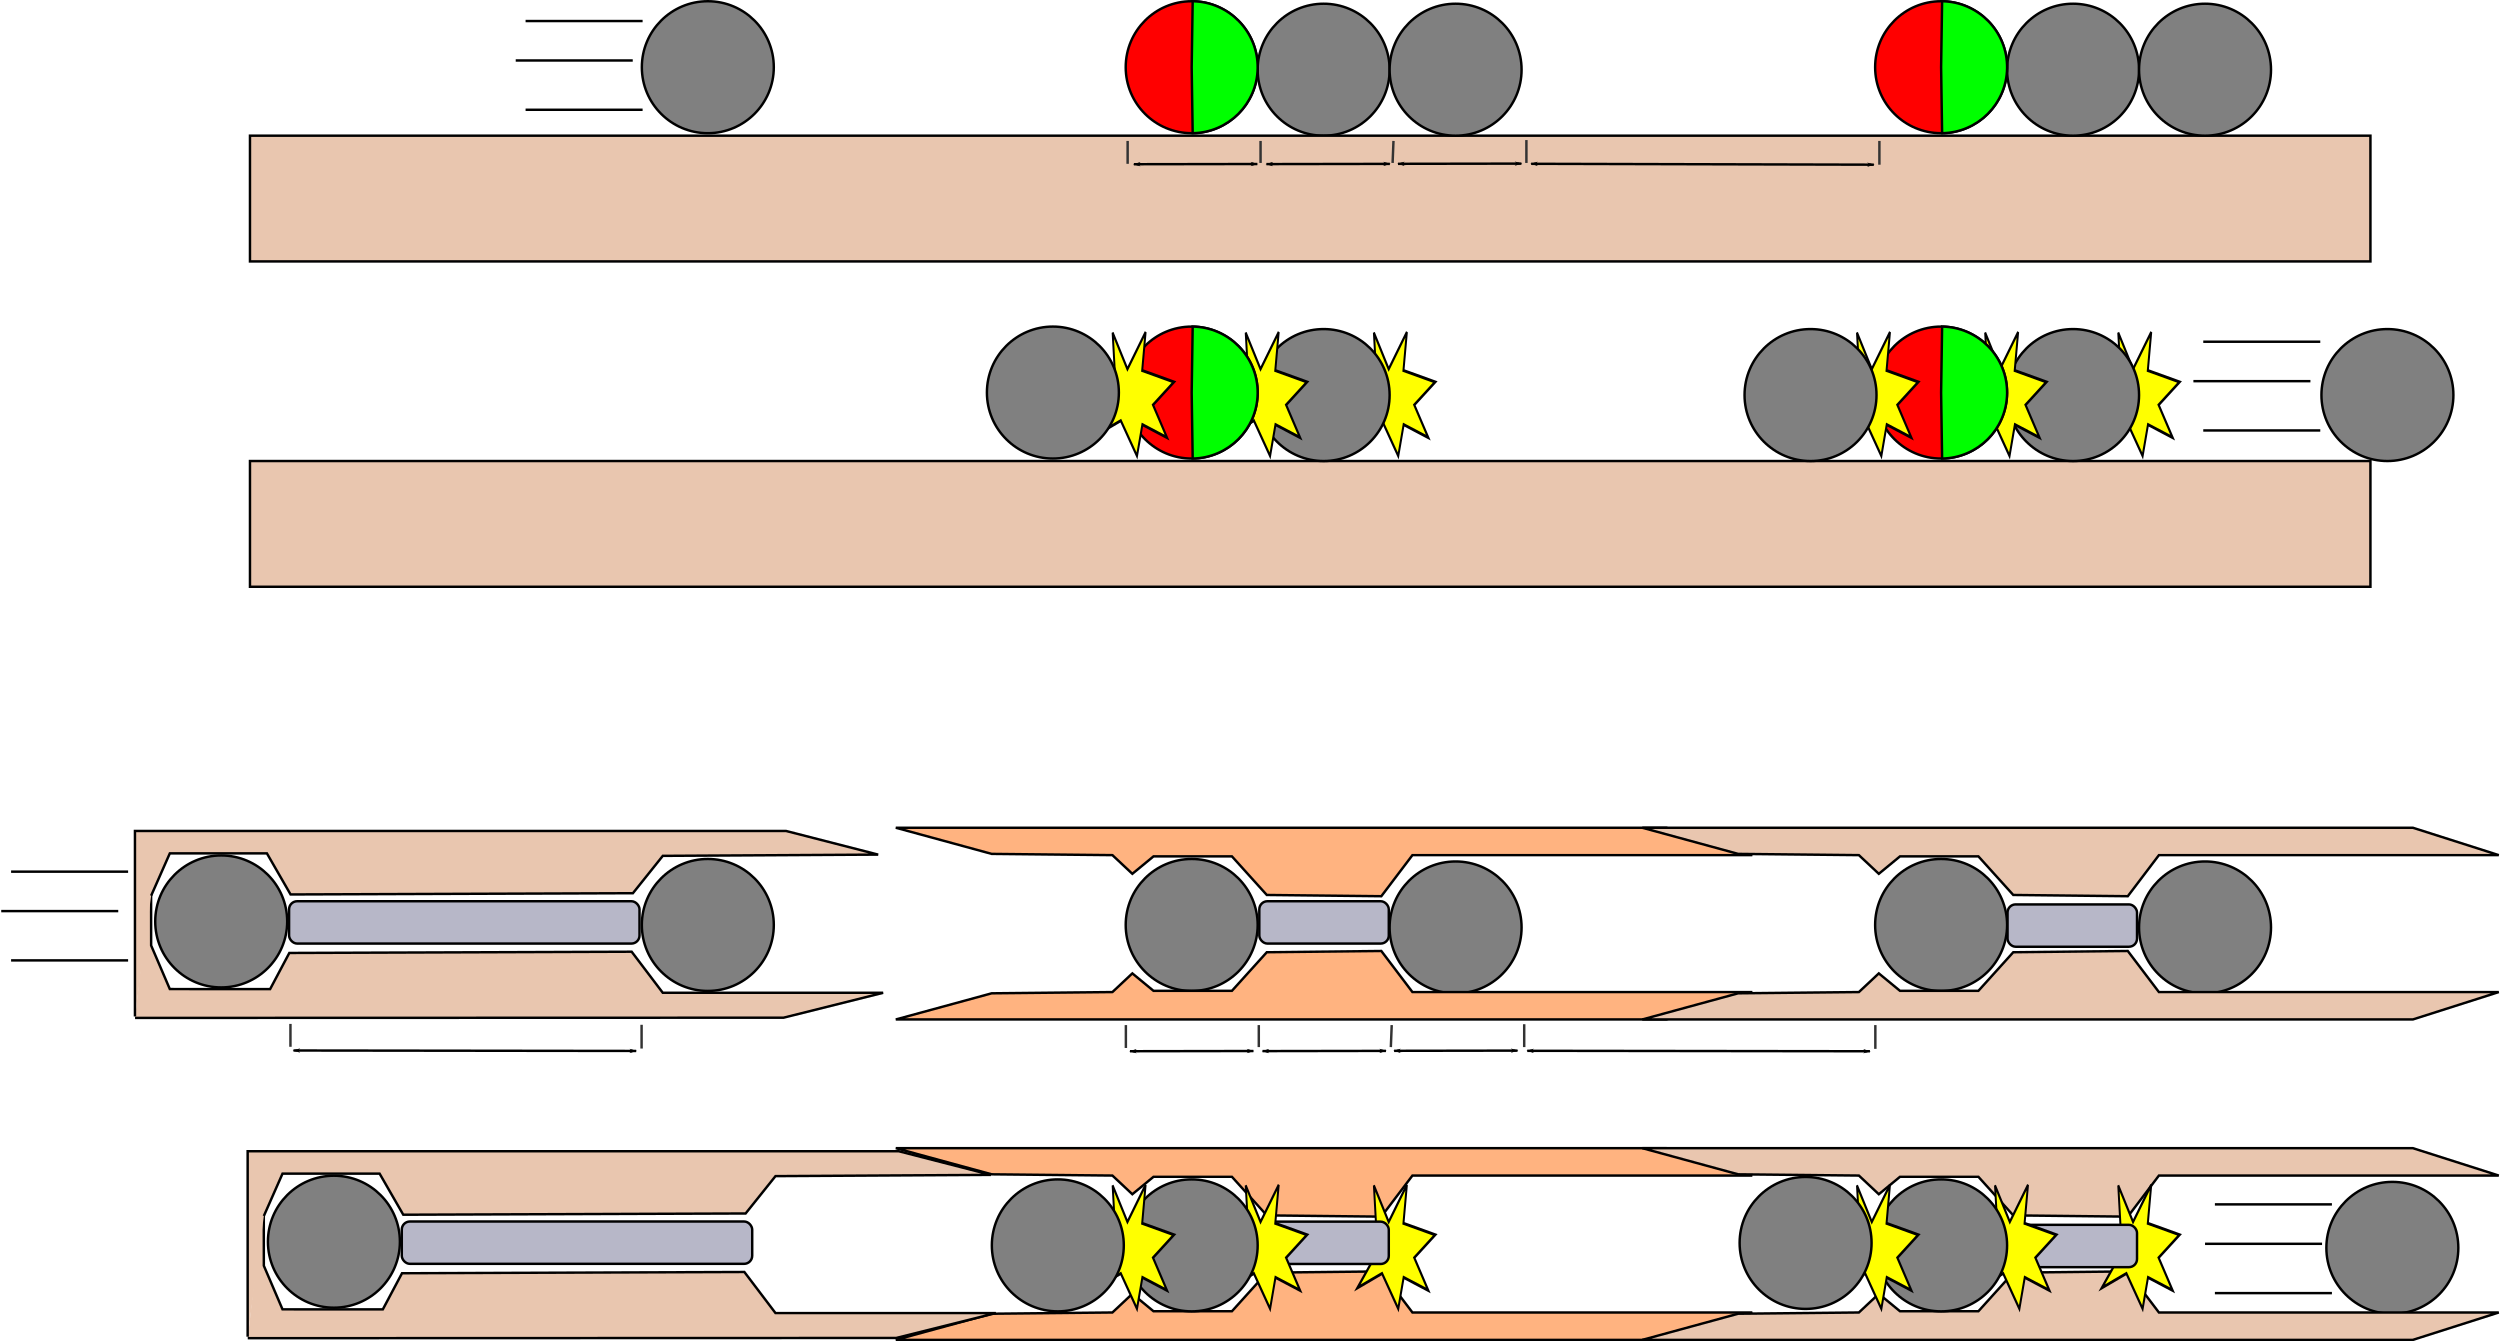 <?xml version="1.0" encoding="UTF-8" standalone="no"?>
<!-- Created with Inkscape (http://www.inkscape.org/) -->

<svg
   xmlns:dc="http://purl.org/dc/elements/1.1/"
   xmlns:cc="http://creativecommons.org/ns#"
   xmlns:rdf="http://www.w3.org/1999/02/22-rdf-syntax-ns#"
   xmlns:svg="http://www.w3.org/2000/svg"
   xmlns="http://www.w3.org/2000/svg"
   xmlns:sodipodi="http://sodipodi.sourceforge.net/DTD/sodipodi-0.dtd"
   xmlns:inkscape="http://www.inkscape.org/namespaces/inkscape"
   width="1014.291"
   height="544.109"
   id="svg2"
   version="1.1"
   inkscape:version="0.48.4 r9939"
   sodipodi:docname="GaussGunToyAndMRI.svg">
  <defs
     id="defs4">
    <marker
       inkscape:stockid="Arrow1Lend"
       orient="auto"
       refY="0"
       refX="0"
       id="Arrow1Lend"
       style="overflow:visible">
      <path
         id="path3847"
         d="M 0,0 5,-5 -12.5,0 5,5 0,0 z"
         style="fill-rule:evenodd;stroke:#000000;stroke-width:1pt"
         transform="matrix(-0.8,0,0,-0.8,-10,0)"
         inkscape:connector-curvature="0" />
    </marker>
    <marker
       inkscape:stockid="Arrow1Lstart"
       orient="auto"
       refY="0"
       refX="0"
       id="Arrow1Lstart"
       style="overflow:visible">
      <path
         id="path3844"
         d="M 0,0 5,-5 -12.5,0 5,5 0,0 z"
         style="fill-rule:evenodd;stroke:#000000;stroke-width:1pt"
         transform="matrix(0.8,0,0,0.8,10,0)"
         inkscape:connector-curvature="0" />
    </marker>
    <marker
       inkscape:stockid="Arrow2Lstart"
       orient="auto"
       refY="0"
       refX="0"
       id="Arrow2Lstart"
       style="overflow:visible">
      <path
         id="path3862"
         style="fill-rule:evenodd;stroke-width:0.625;stroke-linejoin:round"
         d="M 8.719,4.034 -2.207,0.016 8.719,-4.002 c -1.745,2.372 -1.735,5.617 -6e-7,8.035 z"
         transform="matrix(1.1,0,0,1.1,1.1,0)"
         inkscape:connector-curvature="0" />
    </marker>
    <marker
       inkscape:stockid="Arrow1Lstart"
       orient="auto"
       refY="0"
       refX="0"
       id="Arrow1Lstart-1"
       style="overflow:visible">
      <path
         inkscape:connector-curvature="0"
         id="path3844-7"
         d="M 0,0 5,-5 -12.5,0 5,5 0,0 z"
         style="fill-rule:evenodd;stroke:#000000;stroke-width:1pt"
         transform="matrix(0.8,0,0,0.8,10,0)" />
    </marker>
    <marker
       inkscape:stockid="Arrow1Lend"
       orient="auto"
       refY="0"
       refX="0"
       id="Arrow1Lend-4"
       style="overflow:visible">
      <path
         inkscape:connector-curvature="0"
         id="path3847-0"
         d="M 0,0 5,-5 -12.5,0 5,5 0,0 z"
         style="fill-rule:evenodd;stroke:#000000;stroke-width:1pt"
         transform="matrix(-0.8,0,0,-0.8,-10,0)" />
    </marker>
    <marker
       inkscape:stockid="Arrow1Lstart"
       orient="auto"
       refY="0"
       refX="0"
       id="Arrow1Lstart-4"
       style="overflow:visible">
      <path
         inkscape:connector-curvature="0"
         id="path3844-8"
         d="M 0,0 5,-5 -12.5,0 5,5 0,0 z"
         style="fill-rule:evenodd;stroke:#000000;stroke-width:1pt"
         transform="matrix(0.8,0,0,0.8,10,0)" />
    </marker>
    <marker
       inkscape:stockid="Arrow1Lend"
       orient="auto"
       refY="0"
       refX="0"
       id="Arrow1Lend-8"
       style="overflow:visible">
      <path
         inkscape:connector-curvature="0"
         id="path3847-2"
         d="M 0,0 5,-5 -12.5,0 5,5 0,0 z"
         style="fill-rule:evenodd;stroke:#000000;stroke-width:1pt"
         transform="matrix(-0.8,0,0,-0.8,-10,0)" />
    </marker>
    <marker
       inkscape:stockid="Arrow1Lstart"
       orient="auto"
       refY="0"
       refX="0"
       id="Arrow1Lstart-5"
       style="overflow:visible">
      <path
         inkscape:connector-curvature="0"
         id="path3844-5"
         d="M 0,0 5,-5 -12.5,0 5,5 0,0 z"
         style="fill-rule:evenodd;stroke:#000000;stroke-width:1pt"
         transform="matrix(0.8,0,0,0.8,10,0)" />
    </marker>
    <marker
       inkscape:stockid="Arrow1Lend"
       orient="auto"
       refY="0"
       refX="0"
       id="Arrow1Lend-1"
       style="overflow:visible">
      <path
         inkscape:connector-curvature="0"
         id="path3847-7"
         d="M 0,0 5,-5 -12.5,0 5,5 0,0 z"
         style="fill-rule:evenodd;stroke:#000000;stroke-width:1pt"
         transform="matrix(-0.8,0,0,-0.8,-10,0)" />
    </marker>
    <marker
       inkscape:stockid="Arrow1Lstart"
       orient="auto"
       refY="0"
       refX="0"
       id="Arrow1Lstart-15"
       style="overflow:visible">
      <path
         inkscape:connector-curvature="0"
         id="path3844-2"
         d="M 0,0 5,-5 -12.5,0 5,5 0,0 z"
         style="fill-rule:evenodd;stroke:#000000;stroke-width:1pt"
         transform="matrix(0.8,0,0,0.8,10,0)" />
    </marker>
    <marker
       inkscape:stockid="Arrow1Lend"
       orient="auto"
       refY="0"
       refX="0"
       id="Arrow1Lend-7"
       style="overflow:visible">
      <path
         inkscape:connector-curvature="0"
         id="path3847-6"
         d="M 0,0 5,-5 -12.5,0 5,5 0,0 z"
         style="fill-rule:evenodd;stroke:#000000;stroke-width:1pt"
         transform="matrix(-0.8,0,0,-0.8,-10,0)" />
    </marker>
    <marker
       inkscape:stockid="Arrow1Lstart"
       orient="auto"
       refY="0"
       refX="0"
       id="marker4948"
       style="overflow:visible">
      <path
         inkscape:connector-curvature="0"
         id="path4950"
         d="M 0,0 5,-5 -12.5,0 5,5 0,0 z"
         style="fill-rule:evenodd;stroke:#000000;stroke-width:1pt"
         transform="matrix(0.8,0,0,0.8,10,0)" />
    </marker>
    <marker
       inkscape:stockid="Arrow1Lend"
       orient="auto"
       refY="0"
       refX="0"
       id="marker4952"
       style="overflow:visible">
      <path
         inkscape:connector-curvature="0"
         id="path4954"
         d="M 0,0 5,-5 -12.5,0 5,5 0,0 z"
         style="fill-rule:evenodd;stroke:#000000;stroke-width:1pt"
         transform="matrix(-0.8,0,0,-0.8,-10,0)" />
    </marker>
    <marker
       inkscape:stockid="Arrow1Lstart"
       orient="auto"
       refY="0"
       refX="0"
       id="marker4956"
       style="overflow:visible">
      <path
         inkscape:connector-curvature="0"
         id="path4958"
         d="M 0,0 5,-5 -12.5,0 5,5 0,0 z"
         style="fill-rule:evenodd;stroke:#000000;stroke-width:1pt"
         transform="matrix(0.8,0,0,0.8,10,0)" />
    </marker>
    <marker
       inkscape:stockid="Arrow1Lend"
       orient="auto"
       refY="0"
       refX="0"
       id="marker4960"
       style="overflow:visible">
      <path
         inkscape:connector-curvature="0"
         id="path4962"
         d="M 0,0 5,-5 -12.5,0 5,5 0,0 z"
         style="fill-rule:evenodd;stroke:#000000;stroke-width:1pt"
         transform="matrix(-0.8,0,0,-0.8,-10,0)" />
    </marker>
    <marker
       inkscape:stockid="Arrow1Lstart"
       orient="auto"
       refY="0"
       refX="0"
       id="marker4964"
       style="overflow:visible">
      <path
         inkscape:connector-curvature="0"
         id="path4966"
         d="M 0,0 5,-5 -12.5,0 5,5 0,0 z"
         style="fill-rule:evenodd;stroke:#000000;stroke-width:1pt"
         transform="matrix(0.8,0,0,0.8,10,0)" />
    </marker>
    <marker
       inkscape:stockid="Arrow1Lend"
       orient="auto"
       refY="0"
       refX="0"
       id="marker4968"
       style="overflow:visible">
      <path
         inkscape:connector-curvature="0"
         id="path4970"
         d="M 0,0 5,-5 -12.5,0 5,5 0,0 z"
         style="fill-rule:evenodd;stroke:#000000;stroke-width:1pt"
         transform="matrix(-0.8,0,0,-0.8,-10,0)" />
    </marker>
    <marker
       inkscape:stockid="Arrow1Lstart"
       orient="auto"
       refY="0"
       refX="0"
       id="Arrow1Lstart-57"
       style="overflow:visible">
      <path
         id="path3844-6"
         d="M 0,0 5,-5 -12.5,0 5,5 0,0 z"
         style="fill-rule:evenodd;stroke:#000000;stroke-width:1pt"
         transform="matrix(0.8,0,0,0.8,10,0)"
         inkscape:connector-curvature="0" />
    </marker>
    <marker
       inkscape:stockid="Arrow1Lend"
       orient="auto"
       refY="0"
       refX="0"
       id="Arrow1Lend-18"
       style="overflow:visible">
      <path
         id="path3847-9"
         d="M 0,0 5,-5 -12.5,0 5,5 0,0 z"
         style="fill-rule:evenodd;stroke:#000000;stroke-width:1pt"
         transform="matrix(-0.8,0,0,-0.8,-10,0)"
         inkscape:connector-curvature="0" />
    </marker>
  </defs>
  <sodipodi:namedview
     id="base"
     pagecolor="#ffffff"
     bordercolor="#666666"
     borderopacity="1.0"
     inkscape:pageopacity="0.0"
     inkscape:pageshadow="2"
     inkscape:zoom="0.9899495"
     inkscape:cx="377.71776"
     inkscape:cy="349.4147"
     inkscape:document-units="px"
     inkscape:current-layer="layer1"
     showgrid="false"
     inkscape:window-width="1858"
     inkscape:window-height="1058"
     inkscape:window-x="-8"
     inkscape:window-y="-8"
     inkscape:window-maximized="1"
     fit-margin-top="0"
     fit-margin-left="0"
     fit-margin-right="0"
     fit-margin-bottom="0" />
  <g
     inkscape:label="Layer 1"
     inkscape:groupmode="layer"
     id="layer1"
     transform="translate(260.406,-286.715)">
    <path
       d="m 183.848,367.984 c 0,14.784 -11.985,26.769 -26.769,26.769 -14.784,0 -26.769,-11.985 -26.769,-26.769 0,-14.784 11.985,-26.769 26.769,-26.769 14.784,0 26.769,11.985 26.769,26.769 z"
       sodipodi:ry="26.769043"
       sodipodi:rx="26.769043"
       sodipodi:cy="367.98383"
       sodipodi:cx="157.07872"
       id="path2991"
       style="fill:#808080;fill-opacity:1;stroke:#000000;stroke-width:1;stroke-miterlimit:4;stroke-opacity:1;stroke-dasharray:none"
       sodipodi:type="arc"
       transform="translate(119.538,-52.99)" />
    <rect
       style="fill:#e9c6af;fill-opacity:1;stroke:#000000;stroke-width:1;stroke-miterlimit:4;stroke-opacity:1;stroke-dasharray:none"
       id="rect2985"
       width="860.306"
       height="51.016"
       x="-158.988"
       y="341.762" />
    <g
       id="g2997"
       transform="translate(66,-54)"
       style="stroke-width:1;stroke-miterlimit:4;stroke-dasharray:none">
      <path
         d="m 183.848,367.984 c 0,14.784 -11.985,26.769 -26.769,26.769 -14.784,0 -26.769,-11.985 -26.769,-26.769 0,-14.784 11.985,-26.769 26.769,-26.769 14.784,0 26.769,11.985 26.769,26.769 z"
         sodipodi:ry="26.769043"
         sodipodi:rx="26.769043"
         sodipodi:cy="367.98383"
         sodipodi:cx="157.07872"
         id="path2989"
         style="fill:#ff0000;fill-opacity:1;stroke:#000000;stroke-width:1;stroke-miterlimit:4;stroke-opacity:1;stroke-dasharray:none"
         sodipodi:type="arc" />
      <path
         sodipodi:end="7.8388313"
         sodipodi:start="4.7275394"
         sodipodi:type="arc"
         style="fill:#00ff00;fill-opacity:1;stroke:#000000;stroke-width:1;stroke-miterlimit:4;stroke-opacity:1;stroke-dasharray:none"
         id="path2995"
         sodipodi:cx="157.07872"
         sodipodi:cy="367.98383"
         sodipodi:rx="26.769043"
         sodipodi:ry="26.769043"
         d="m 157.484,341.218 c 14.782,0.224 26.584,12.389 26.36,27.172 -0.219,14.467 -11.894,26.141 -26.36,26.36 l -0.406,-26.766 z" />
    </g>
    <path
       transform="translate(173.076,-52.99)"
       sodipodi:type="arc"
       style="fill:#808080;fill-opacity:1;stroke:#000000;stroke-width:1;stroke-miterlimit:4;stroke-opacity:1;stroke-dasharray:none"
       id="path3001"
       sodipodi:cx="157.07872"
       sodipodi:cy="367.98383"
       sodipodi:rx="26.769043"
       sodipodi:ry="26.769043"
       d="m 183.848,367.984 c 0,14.784 -11.985,26.769 -26.769,26.769 -14.784,0 -26.769,-11.985 -26.769,-26.769 0,-14.784 11.985,-26.769 26.769,-26.769 14.784,0 26.769,11.985 26.769,26.769 z" />
    <path
       transform="translate(423.594,-52.99)"
       sodipodi:type="arc"
       style="fill:#808080;fill-opacity:1;stroke:#000000;stroke-width:1;stroke-miterlimit:4;stroke-opacity:1;stroke-dasharray:none"
       id="path3003"
       sodipodi:cx="157.07872"
       sodipodi:cy="367.98383"
       sodipodi:rx="26.769043"
       sodipodi:ry="26.769043"
       d="m 183.848,367.984 c 0,14.784 -11.985,26.769 -26.769,26.769 -14.784,0 -26.769,-11.985 -26.769,-26.769 0,-14.784 11.985,-26.769 26.769,-26.769 14.784,0 26.769,11.985 26.769,26.769 z" />
    <g
       id="g3005"
       transform="translate(370.056,-54)"
       style="stroke-width:1;stroke-miterlimit:4;stroke-dasharray:none">
      <path
         sodipodi:type="arc"
         style="fill:#ff0000;fill-opacity:1;stroke:#000000;stroke-width:1;stroke-miterlimit:4;stroke-opacity:1;stroke-dasharray:none"
         id="path3007"
         sodipodi:cx="157.07872"
         sodipodi:cy="367.98383"
         sodipodi:rx="26.769043"
         sodipodi:ry="26.769043"
         d="m 183.848,367.984 c 0,14.784 -11.985,26.769 -26.769,26.769 -14.784,0 -26.769,-11.985 -26.769,-26.769 0,-14.784 11.985,-26.769 26.769,-26.769 14.784,0 26.769,11.985 26.769,26.769 z" />
      <path
         d="m 157.484,341.218 c 14.782,0.224 26.584,12.389 26.36,27.172 -0.219,14.467 -11.894,26.141 -26.36,26.36 l -0.406,-26.766 z"
         sodipodi:ry="26.769043"
         sodipodi:rx="26.769043"
         sodipodi:cy="367.98383"
         sodipodi:cx="157.07872"
         id="path3009"
         style="fill:#00ff00;fill-opacity:1;stroke:#000000;stroke-width:1;stroke-miterlimit:4;stroke-opacity:1;stroke-dasharray:none"
         sodipodi:type="arc"
         sodipodi:start="4.7275394"
         sodipodi:end="7.8388313" />
    </g>
    <path
       d="m 183.848,367.984 c 0,14.784 -11.985,26.769 -26.769,26.769 -14.784,0 -26.769,-11.985 -26.769,-26.769 0,-14.784 11.985,-26.769 26.769,-26.769 14.784,0 26.769,11.985 26.769,26.769 z"
       sodipodi:ry="26.769043"
       sodipodi:rx="26.769043"
       sodipodi:cy="367.98383"
       sodipodi:cx="157.07872"
       id="path3011"
       style="fill:#808080;fill-opacity:1;stroke:#000000;stroke-width:1;stroke-miterlimit:4;stroke-opacity:1;stroke-dasharray:none"
       sodipodi:type="arc"
       transform="translate(477.132,-52.99)" />
    <path
       d="m 183.848,367.984 c 0,14.784 -11.985,26.769 -26.769,26.769 -14.784,0 -26.769,-11.985 -26.769,-26.769 0,-14.784 11.985,-26.769 26.769,-26.769 14.784,0 26.769,11.985 26.769,26.769 z"
       sodipodi:ry="26.769043"
       sodipodi:rx="26.769043"
       sodipodi:cy="367.98383"
       sodipodi:cx="157.07872"
       id="path3013"
       style="fill:#808080;fill-opacity:1;stroke:#000000;stroke-width:1;stroke-miterlimit:4;stroke-opacity:1;stroke-dasharray:none"
       sodipodi:type="arc"
       transform="translate(-130.31,-54)" />
    <rect
       y="473.762"
       x="-158.988"
       height="51.016"
       width="860.306"
       id="rect3918"
       style="fill:#e9c6af;fill-opacity:1;stroke:#000000;stroke-width:1;stroke-miterlimit:4;stroke-opacity:1;stroke-dasharray:none" />
    <path
       transform="translate(551.132,79.01)"
       sodipodi:type="arc"
       style="fill:#808080;fill-opacity:1;stroke:#000000;stroke-width:1;stroke-miterlimit:4;stroke-opacity:1;stroke-dasharray:none"
       id="path3936"
       sodipodi:cx="157.07872"
       sodipodi:cy="367.98383"
       sodipodi:rx="26.769043"
       sodipodi:ry="26.769043"
       d="m 183.848,367.984 c 0,14.784 -11.985,26.769 -26.769,26.769 -14.784,0 -26.769,-11.985 -26.769,-26.769 0,-14.784 11.985,-26.769 26.769,-26.769 14.784,0 26.769,11.985 26.769,26.769 z" />
    <g
       id="g3957"
       transform="translate(680,-54)"
       style="stroke-width:1;stroke-miterlimit:4;stroke-dasharray:none">
      <path
         style="fill:none;stroke:#000000;stroke-width:1;stroke-linecap:butt;stroke-linejoin:miter;stroke-miterlimit:4;stroke-opacity:1;stroke-dasharray:none"
         d="m -46.508,479.357 47.477,10e-6"
         id="path3942"
         inkscape:connector-curvature="0"
         sodipodi:nodetypes="cc" />
      <path
         sodipodi:nodetypes="cc"
         inkscape:connector-curvature="0"
         id="path3944"
         d="m -50.508,495.357 47.477,10e-6"
         style="fill:none;stroke:#000000;stroke-width:1;stroke-linecap:butt;stroke-linejoin:miter;stroke-miterlimit:4;stroke-opacity:1;stroke-dasharray:none" />
      <path
         style="fill:none;stroke:#000000;stroke-width:1;stroke-linecap:butt;stroke-linejoin:miter;stroke-miterlimit:4;stroke-opacity:1;stroke-dasharray:none"
         d="m -46.508,515.357 47.477,1e-5"
         id="path3946"
         inkscape:connector-curvature="0"
         sodipodi:nodetypes="cc" />
    </g>
    <path
       transform="matrix(0.121,0,0,0.184,277.522,421.312)"
       inkscape:transform-center-y="-0.88751837"
       inkscape:transform-center-x="0.51535491"
       d="M 242.663,273.965 188.416,195.998 105.697,227.895 165.564,157.316 77.392,109.317 170.158,110.311 161.101,2.102 210.632,82.443 271.508,0.796 260.141,85.459 l 106.498,25.314 -70.237,50.52 46.926,72.098 -82.556,-28.65 z"
       inkscape:randomized="0.1"
       inkscape:rounded="0"
       inkscape:flatsided="false"
       sodipodi:arg2="1.9567234"
       sodipodi:arg1="1.5358455"
       sodipodi:r2="63.789684"
       sodipodi:r1="144.54008"
       sodipodi:cy="142.21474"
       sodipodi:cx="226.27417"
       sodipodi:sides="7"
       id="path3948"
       style="fill:#ffff00;fill-opacity:1;stroke:#000000;stroke-width:6.709;stroke-miterlimit:4;stroke-opacity:1;stroke-dasharray:none"
       sodipodi:type="star" />
    <path
       transform="matrix(0.121,0,0,0.184,579.522,421.312)"
       inkscape:transform-center-y="-0.88751837"
       inkscape:transform-center-x="0.51535491"
       d="M 242.663,273.965 188.416,195.998 105.697,227.895 165.564,157.316 77.392,109.317 170.158,110.311 161.101,2.102 210.632,82.443 271.508,0.796 260.141,85.459 l 106.498,25.314 -70.237,50.52 46.926,72.098 -82.556,-28.65 z"
       inkscape:randomized="0.1"
       inkscape:rounded="0"
       inkscape:flatsided="false"
       sodipodi:arg2="1.9567234"
       sodipodi:arg1="1.5358455"
       sodipodi:r2="63.789684"
       sodipodi:r1="144.54008"
       sodipodi:cy="142.21474"
       sodipodi:cx="226.27417"
       sodipodi:sides="7"
       id="path3966"
       style="fill:#ffff00;fill-opacity:1;stroke:#000000;stroke-width:6.709;stroke-miterlimit:4;stroke-opacity:1;stroke-dasharray:none"
       sodipodi:type="star" />
    <path
       d="m 183.848,367.984 c 0,14.784 -11.985,26.769 -26.769,26.769 -14.784,0 -26.769,-11.985 -26.769,-26.769 0,-14.784 11.985,-26.769 26.769,-26.769 14.784,0 26.769,11.985 26.769,26.769 z"
       sodipodi:ry="26.769043"
       sodipodi:rx="26.769043"
       sodipodi:cy="367.98383"
       sodipodi:cx="157.07872"
       id="path3928"
       style="fill:#808080;fill-opacity:1;stroke:#000000;stroke-width:1;stroke-miterlimit:4;stroke-opacity:1;stroke-dasharray:none"
       sodipodi:type="arc"
       transform="translate(423.594,79.01)" />
    <path
       sodipodi:type="star"
       style="fill:#ffff00;fill-opacity:1;stroke:#000000;stroke-width:6.709;stroke-miterlimit:4;stroke-opacity:1;stroke-dasharray:none"
       id="path3964"
       sodipodi:sides="7"
       sodipodi:cx="226.27417"
       sodipodi:cy="142.21474"
       sodipodi:r1="144.54008"
       sodipodi:r2="63.789684"
       sodipodi:arg1="1.5358455"
       sodipodi:arg2="1.9567234"
       inkscape:flatsided="false"
       inkscape:rounded="0"
       inkscape:randomized="0.1"
       d="M 242.663,273.965 188.416,195.998 105.697,227.895 165.564,157.316 77.392,109.317 170.158,110.311 161.101,2.102 210.632,82.443 271.508,0.796 260.141,85.459 l 106.498,25.314 -70.237,50.52 46.926,72.098 -82.556,-28.65 z"
       inkscape:transform-center-x="0.51535491"
       inkscape:transform-center-y="-0.88751837"
       transform="matrix(0.121,0,0,0.184,525.522,421.312)" />
    <g
       transform="translate(370.056,78)"
       id="g3930"
       style="stroke-width:1;stroke-miterlimit:4;stroke-dasharray:none">
      <path
         d="m 183.848,367.984 c 0,14.784 -11.985,26.769 -26.769,26.769 -14.784,0 -26.769,-11.985 -26.769,-26.769 0,-14.784 11.985,-26.769 26.769,-26.769 14.784,0 26.769,11.985 26.769,26.769 z"
         sodipodi:ry="26.769043"
         sodipodi:rx="26.769043"
         sodipodi:cy="367.98383"
         sodipodi:cx="157.07872"
         id="path3932"
         style="fill:#ff0000;fill-opacity:1;stroke:#000000;stroke-width:1;stroke-miterlimit:4;stroke-opacity:1;stroke-dasharray:none"
         sodipodi:type="arc" />
      <path
         sodipodi:end="7.8388313"
         sodipodi:start="4.7275394"
         sodipodi:type="arc"
         style="fill:#00ff00;fill-opacity:1;stroke:#000000;stroke-width:1;stroke-miterlimit:4;stroke-opacity:1;stroke-dasharray:none"
         id="path3934"
         sodipodi:cx="157.07872"
         sodipodi:cy="367.98383"
         sodipodi:rx="26.769043"
         sodipodi:ry="26.769043"
         d="m 157.484,341.218 c 14.782,0.224 26.584,12.389 26.36,27.172 -0.219,14.467 -11.894,26.141 -26.36,26.36 l -0.406,-26.766 z" />
    </g>
    <path
       transform="matrix(0.121,0,0,0.184,473.522,421.312)"
       inkscape:transform-center-y="-0.88751837"
       inkscape:transform-center-x="0.51535491"
       d="M 242.663,273.965 188.416,195.998 105.697,227.895 165.564,157.316 77.392,109.317 170.158,110.311 161.101,2.102 210.632,82.443 271.508,0.796 260.141,85.459 l 106.498,25.314 -70.237,50.52 46.926,72.098 -82.556,-28.65 z"
       inkscape:randomized="0.1"
       inkscape:rounded="0"
       inkscape:flatsided="false"
       sodipodi:arg2="1.9567234"
       sodipodi:arg1="1.5358455"
       sodipodi:r2="63.789684"
       sodipodi:r1="144.54008"
       sodipodi:cy="142.21474"
       sodipodi:cx="226.27417"
       sodipodi:sides="7"
       id="path3962"
       style="fill:#ffff00;fill-opacity:1;stroke:#000000;stroke-width:6.709;stroke-miterlimit:4;stroke-opacity:1;stroke-dasharray:none"
       sodipodi:type="star" />
    <path
       d="m 183.848,367.984 c 0,14.784 -11.985,26.769 -26.769,26.769 -14.784,0 -26.769,-11.985 -26.769,-26.769 0,-14.784 11.985,-26.769 26.769,-26.769 14.784,0 26.769,11.985 26.769,26.769 z"
       sodipodi:ry="26.769043"
       sodipodi:rx="26.769043"
       sodipodi:cy="367.98383"
       sodipodi:cx="157.07872"
       id="path3926"
       style="fill:#808080;fill-opacity:1;stroke:#000000;stroke-width:1;stroke-miterlimit:4;stroke-opacity:1;stroke-dasharray:none"
       sodipodi:type="arc"
       transform="translate(317.076,79.01)" />
    <path
       transform="translate(119.538,79.01)"
       sodipodi:type="arc"
       style="fill:#808080;fill-opacity:1;stroke:#000000;stroke-width:1;stroke-miterlimit:4;stroke-opacity:1;stroke-dasharray:none"
       id="path3916"
       sodipodi:cx="157.07872"
       sodipodi:cy="367.98383"
       sodipodi:rx="26.769043"
       sodipodi:ry="26.769043"
       d="m 183.848,367.984 c 0,14.784 -11.985,26.769 -26.769,26.769 -14.784,0 -26.769,-11.985 -26.769,-26.769 0,-14.784 11.985,-26.769 26.769,-26.769 14.784,0 26.769,11.985 26.769,26.769 z" />
    <path
       sodipodi:type="star"
       style="fill:#ffff00;fill-opacity:1;stroke:#000000;stroke-width:6.709;stroke-miterlimit:4;stroke-opacity:1;stroke-dasharray:none"
       id="path3940"
       sodipodi:sides="7"
       sodipodi:cx="226.27417"
       sodipodi:cy="142.21474"
       sodipodi:r1="144.54008"
       sodipodi:r2="63.789684"
       sodipodi:arg1="1.5358455"
       sodipodi:arg2="1.9567234"
       inkscape:flatsided="false"
       inkscape:rounded="0"
       inkscape:randomized="0.1"
       d="M 242.663,273.965 188.416,195.998 105.697,227.895 165.564,157.316 77.392,109.317 170.158,110.311 161.101,2.102 210.632,82.443 271.508,0.796 260.141,85.459 l 106.498,25.314 -70.237,50.52 46.926,72.098 -82.556,-28.65 z"
       inkscape:transform-center-x="0.51535491"
       inkscape:transform-center-y="-0.88751837"
       transform="matrix(0.121,0,0,0.184,225.522,421.312)" />
    <g
       transform="translate(66,78)"
       id="g3920"
       style="stroke-width:1;stroke-miterlimit:4;stroke-dasharray:none">
      <path
         sodipodi:type="arc"
         style="fill:#ff0000;fill-opacity:1;stroke:#000000;stroke-width:1;stroke-miterlimit:4;stroke-opacity:1;stroke-dasharray:none"
         id="path3922"
         sodipodi:cx="157.07872"
         sodipodi:cy="367.98383"
         sodipodi:rx="26.769043"
         sodipodi:ry="26.769043"
         d="m 183.848,367.984 c 0,14.784 -11.985,26.769 -26.769,26.769 -14.784,0 -26.769,-11.985 -26.769,-26.769 0,-14.784 11.985,-26.769 26.769,-26.769 14.784,0 26.769,11.985 26.769,26.769 z" />
      <path
         d="m 157.484,341.218 c 14.782,0.224 26.584,12.389 26.36,27.172 -0.219,14.467 -11.894,26.141 -26.36,26.36 l -0.406,-26.766 z"
         sodipodi:ry="26.769043"
         sodipodi:rx="26.769043"
         sodipodi:cy="367.98383"
         sodipodi:cx="157.07872"
         id="path3924"
         style="fill:#00ff00;fill-opacity:1;stroke:#000000;stroke-width:1;stroke-miterlimit:4;stroke-opacity:1;stroke-dasharray:none"
         sodipodi:type="arc"
         sodipodi:start="4.7275394"
         sodipodi:end="7.8388313" />
    </g>
    <path
       sodipodi:type="star"
       style="fill:#ffff00;fill-opacity:1;stroke:#000000;stroke-width:6.709;stroke-miterlimit:4;stroke-opacity:1;stroke-dasharray:none"
       id="path3950"
       sodipodi:sides="7"
       sodipodi:cx="226.27417"
       sodipodi:cy="142.21474"
       sodipodi:r1="144.54008"
       sodipodi:r2="63.789684"
       sodipodi:arg1="1.5358455"
       sodipodi:arg2="1.9567234"
       inkscape:flatsided="false"
       inkscape:rounded="0"
       inkscape:randomized="0.1"
       d="M 242.663,273.965 188.416,195.998 105.697,227.895 165.564,157.316 77.392,109.317 170.158,110.311 161.101,2.102 210.632,82.443 271.508,0.796 260.141,85.459 l 106.498,25.314 -70.237,50.52 46.926,72.098 -82.556,-28.65 z"
       inkscape:transform-center-x="0.51535491"
       inkscape:transform-center-y="-0.88751837"
       transform="matrix(0.121,0,0,0.184,171.522,421.312)" />
    <path
       transform="translate(9.69,78)"
       sodipodi:type="arc"
       style="fill:#808080;fill-opacity:1;stroke:#000000;stroke-width:1;stroke-miterlimit:4;stroke-opacity:1;stroke-dasharray:none"
       id="path3938"
       sodipodi:cx="157.07872"
       sodipodi:cy="367.98383"
       sodipodi:rx="26.769043"
       sodipodi:ry="26.769043"
       d="m 183.848,367.984 c 0,14.784 -11.985,26.769 -26.769,26.769 -14.784,0 -26.769,-11.985 -26.769,-26.769 0,-14.784 11.985,-26.769 26.769,-26.769 14.784,0 26.769,11.985 26.769,26.769 z" />
    <path
       d="m 183.848,367.984 c 0,14.784 -11.985,26.769 -26.769,26.769 -14.784,0 -26.769,-11.985 -26.769,-26.769 0,-14.784 11.985,-26.769 26.769,-26.769 14.784,0 26.769,11.985 26.769,26.769 z"
       sodipodi:ry="26.769043"
       sodipodi:rx="26.769043"
       sodipodi:cy="367.98383"
       sodipodi:cx="157.07872"
       id="path3974"
       style="fill:#808080;fill-opacity:1;stroke:#000000;stroke-width:1;stroke-miterlimit:4;stroke-opacity:1;stroke-dasharray:none"
       sodipodi:type="arc"
       transform="translate(66,294)" />
    <path
       d="m 183.848,367.984 c 0,14.784 -11.985,26.769 -26.769,26.769 -14.784,0 -26.769,-11.985 -26.769,-26.769 0,-14.784 11.985,-26.769 26.769,-26.769 14.784,0 26.769,11.985 26.769,26.769 z"
       sodipodi:ry="26.769043"
       sodipodi:rx="26.769043"
       sodipodi:cy="367.98383"
       sodipodi:cx="157.07872"
       id="path3978"
       style="fill:#808080;fill-opacity:1;stroke:#000000;stroke-width:1;stroke-miterlimit:4;stroke-opacity:1;stroke-dasharray:none"
       sodipodi:type="arc"
       transform="translate(173.076,295.01)" />
    <path
       sodipodi:type="arc"
       style="fill:#808080;fill-opacity:1;stroke:#000000;stroke-width:1;stroke-miterlimit:4;stroke-opacity:1;stroke-dasharray:none"
       id="path3984"
       sodipodi:cx="157.07872"
       sodipodi:cy="367.98383"
       sodipodi:rx="26.769043"
       sodipodi:ry="26.769043"
       d="m 183.848,367.984 c 0,14.784 -11.985,26.769 -26.769,26.769 -14.784,0 -26.769,-11.985 -26.769,-26.769 0,-14.784 11.985,-26.769 26.769,-26.769 14.784,0 26.769,11.985 26.769,26.769 z"
       transform="translate(370.056,294)" />
    <path
       transform="translate(477.132,295.01)"
       sodipodi:type="arc"
       style="fill:#808080;fill-opacity:1;stroke:#000000;stroke-width:1;stroke-miterlimit:4;stroke-opacity:1;stroke-dasharray:none"
       id="path3988"
       sodipodi:cx="157.07872"
       sodipodi:cy="367.98383"
       sodipodi:rx="26.769043"
       sodipodi:ry="26.769043"
       d="m 183.848,367.984 c 0,14.784 -11.985,26.769 -26.769,26.769 -14.784,0 -26.769,-11.985 -26.769,-26.769 0,-14.784 11.985,-26.769 26.769,-26.769 14.784,0 26.769,11.985 26.769,26.769 z" />
    <path
       transform="translate(-130.31,294)"
       sodipodi:type="arc"
       style="fill:#808080;fill-opacity:1;stroke:#000000;stroke-width:1;stroke-miterlimit:4;stroke-opacity:1;stroke-dasharray:none"
       id="path3990"
       sodipodi:cx="157.07872"
       sodipodi:cy="367.98383"
       sodipodi:rx="26.769043"
       sodipodi:ry="26.769043"
       d="m 183.848,367.984 c 0,14.784 -11.985,26.769 -26.769,26.769 -14.784,0 -26.769,-11.985 -26.769,-26.769 0,-14.784 11.985,-26.769 26.769,-26.769 14.784,0 26.769,11.985 26.769,26.769 z" />
    <g
       id="g3992"
       transform="translate(-209.399,293.003)"
       style="stroke-width:1;stroke-miterlimit:4;stroke-dasharray:none">
      <path
         style="fill:none;stroke:#000000;stroke-width:1;stroke-linecap:butt;stroke-linejoin:miter;stroke-miterlimit:4;stroke-opacity:1;stroke-dasharray:none"
         d="m -46.508,347.357 47.477,10e-6"
         id="path3994"
         inkscape:connector-curvature="0"
         sodipodi:nodetypes="cc" />
      <path
         sodipodi:nodetypes="cc"
         inkscape:connector-curvature="0"
         id="path3996"
         d="m -50.508,363.357 47.477,10e-6"
         style="fill:none;stroke:#000000;stroke-width:1;stroke-linecap:butt;stroke-linejoin:miter;stroke-miterlimit:4;stroke-opacity:1;stroke-dasharray:none" />
      <path
         style="fill:none;stroke:#000000;stroke-width:1;stroke-linecap:butt;stroke-linejoin:miter;stroke-miterlimit:4;stroke-opacity:1;stroke-dasharray:none"
         d="m -46.508,383.357 47.477,10e-6"
         id="path3998"
         inkscape:connector-curvature="0"
         sodipodi:nodetypes="cc" />
    </g>
    <rect
       style="fill:#b7b7c8;fill-opacity:1;stroke:#000000;stroke-width:1;stroke-miterlimit:4;stroke-opacity:1;stroke-dasharray:none"
       id="rect4050"
       width="52.528"
       height="17.173"
       x="250.518"
       y="652.362"
       ry="3.283" />
    <rect
       ry="3.283"
       y="653.648"
       x="554.089"
       height="17.173"
       width="52.528"
       id="rect4052"
       style="fill:#b7b7c8;fill-opacity:1;stroke:#000000;stroke-width:1;stroke-miterlimit:4;stroke-opacity:1;stroke-dasharray:none" />
    <g
       id="g4058"
       style="stroke-width:1;stroke-miterlimit:4;stroke-dasharray:none;fill:#ffb380">
      <path
         inkscape:connector-curvature="0"
         id="path4054"
         d="m 103.036,700.324 38.891,-10.607 48.992,-0.505 8.081,-7.576 8.586,7.071 31.82,0 0,0 14.142,-15.657 46.467,-0.505 12.627,16.668 137.886,0 -34.85,11.112 z"
         style="fill:#ffb380;stroke:#000000;stroke-width:1;stroke-linecap:butt;stroke-linejoin:miter;stroke-miterlimit:4;stroke-opacity:1;stroke-dasharray:none" />
      <path
         style="fill:#ffb380;stroke:#000000;stroke-width:1;stroke-linecap:butt;stroke-linejoin:miter;stroke-miterlimit:4;stroke-opacity:1;stroke-dasharray:none"
         d="m 103.036,622.545 38.891,10.607 48.992,0.505 8.081,7.576 8.586,-7.071 31.82,0 0,0 14.142,15.657 46.467,0.505 12.627,-16.668 137.886,0 -34.85,-11.112 z"
         id="path4056"
         inkscape:connector-curvature="0" />
    </g>
    <g
       id="g4062"
       transform="translate(302.857,0)"
       style="stroke-width:1;stroke-miterlimit:4;stroke-dasharray:none">
      <path
         style="fill:#e9c6af;stroke:#000000;stroke-width:1;stroke-linecap:butt;stroke-linejoin:miter;stroke-miterlimit:4;stroke-opacity:1;stroke-dasharray:none"
         d="m 103.036,700.324 38.891,-10.607 48.992,-0.505 8.081,-7.576 8.586,7.071 31.82,0 0,0 14.142,-15.657 46.467,-0.505 12.627,16.668 137.886,0 -34.85,11.112 z"
         id="path4064"
         inkscape:connector-curvature="0" />
      <path
         inkscape:connector-curvature="0"
         id="path4066"
         d="m 103.036,622.545 38.891,10.607 48.992,0.505 8.081,7.576 8.586,-7.071 31.82,0 0,0 14.142,15.657 46.467,0.505 12.627,-16.668 137.886,0 -34.85,-11.112 z"
         style="fill:#e9c6af;stroke:#000000;stroke-width:1;stroke-linecap:butt;stroke-linejoin:miter;stroke-miterlimit:4;stroke-opacity:1;stroke-dasharray:none" />
    </g>
    <g
       id="g4070"
       transform="translate(-304.143,0.296)"
       style="stroke-width:1;stroke-miterlimit:4;stroke-dasharray:none">
      <path
         style="fill:#e9c6af;stroke:#000000;stroke-width:1;stroke-linecap:butt;stroke-linejoin:miter;stroke-miterlimit:4;stroke-opacity:1;stroke-dasharray:none"
         d="m 105.032,641.89 0.024,28.129 7.576,17.678 40.702,0.015 7.785,-14.662 138.896,-0.505 12.627,16.668 89.399,0 -40.406,10.102 -263.103,0.087"
         id="path4072"
         inkscape:connector-curvature="0"
         sodipodi:nodetypes="cccccccccc" />
      <path
         inkscape:connector-curvature="0"
         id="path4074"
         d="m 105.056,649.819 7.576,-17.173 39.396,0 9.596,16.668 138.896,-0.505 12.122,-15.152 87.378,-0.505 -37.376,-9.596 -264.155,0 10e-7,75.256"
         style="fill:#e9c6af;stroke:#000000;stroke-width:1;stroke-linecap:butt;stroke-linejoin:miter;stroke-miterlimit:4;stroke-opacity:1;stroke-dasharray:none"
         sodipodi:nodetypes="cccccccccc" />
    </g>
    <path
       d="m 183.848,367.984 c 0,14.784 -11.985,26.769 -26.769,26.769 -14.784,0 -26.769,-11.985 -26.769,-26.769 0,-14.784 11.985,-26.769 26.769,-26.769 14.784,0 26.769,11.985 26.769,26.769 z"
       sodipodi:ry="26.769043"
       sodipodi:rx="26.769043"
       sodipodi:cy="367.98383"
       sodipodi:cx="157.07872"
       id="path4076"
       style="fill:#808080;fill-opacity:1;stroke:#000000;stroke-width:1;stroke-miterlimit:4;stroke-opacity:1;stroke-dasharray:none"
       sodipodi:type="arc"
       transform="translate(-327.738,292.571)" />
    <rect
       ry="3.283"
       y="652.362"
       x="-143.12"
       height="17.173"
       width="142.171"
       id="rect4080"
       style="fill:#b7b7c8;fill-opacity:1;stroke:#000000;stroke-width:1;stroke-miterlimit:4;stroke-opacity:1;stroke-dasharray:none" />
    <path
       d="m 183.848,367.984 c 0,14.784 -11.985,26.769 -26.769,26.769 -14.784,0 -26.769,-11.985 -26.769,-26.769 0,-14.784 11.985,-26.769 26.769,-26.769 14.784,0 26.769,11.985 26.769,26.769 z"
       sodipodi:ry="26.769043"
       sodipodi:rx="26.769043"
       sodipodi:cy="367.98383"
       sodipodi:cx="157.07872"
       id="path4096"
       style="fill:#808080;fill-opacity:1;stroke:#000000;stroke-width:1;stroke-miterlimit:4;stroke-opacity:1;stroke-dasharray:none"
       sodipodi:type="arc"
       transform="translate(553.132,425.01)" />
    <g
       id="g4112"
       transform="translate(0,130)"
       style="stroke-width:1;stroke-miterlimit:4;stroke-dasharray:none;fill:#ffb380">
      <path
         style="fill:#ffb380;stroke:#000000;stroke-width:1;stroke-linecap:butt;stroke-linejoin:miter;stroke-miterlimit:4;stroke-opacity:1;stroke-dasharray:none"
         d="m 103.036,700.324 38.891,-10.607 48.992,-0.505 8.081,-7.576 8.586,7.071 31.82,0 0,0 14.142,-15.657 46.467,-0.505 12.627,16.668 137.886,0 -34.85,11.112 z"
         id="path4114"
         inkscape:connector-curvature="0" />
      <path
         inkscape:connector-curvature="0"
         id="path4116"
         d="m 103.036,622.545 38.891,10.607 48.992,0.505 8.081,7.576 8.586,-7.071 31.82,0 0,0 14.142,15.657 46.467,0.505 12.627,-16.668 137.886,0 -34.85,-11.112 z"
         style="fill:#ffb380;stroke:#000000;stroke-width:1;stroke-linecap:butt;stroke-linejoin:miter;stroke-miterlimit:4;stroke-opacity:1;stroke-dasharray:none" />
    </g>
    <g
       transform="translate(302.857,130)"
       id="g4118"
       style="stroke-width:1;stroke-miterlimit:4;stroke-dasharray:none">
      <path
         inkscape:connector-curvature="0"
         id="path4120"
         d="m 103.036,700.324 38.891,-10.607 48.992,-0.505 8.081,-7.576 8.586,7.071 31.82,0 0,0 14.142,-15.657 46.467,-0.505 12.627,16.668 137.886,0 -34.85,11.112 z"
         style="fill:#e9c6af;stroke:#000000;stroke-width:1;stroke-linecap:butt;stroke-linejoin:miter;stroke-miterlimit:4;stroke-opacity:1;stroke-dasharray:none" />
      <path
         style="fill:#e9c6af;stroke:#000000;stroke-width:1;stroke-linecap:butt;stroke-linejoin:miter;stroke-miterlimit:4;stroke-opacity:1;stroke-dasharray:none"
         d="m 103.036,622.545 38.891,10.607 48.992,0.505 8.081,7.576 8.586,-7.071 31.82,0 0,0 14.142,15.657 46.467,0.505 12.627,-16.668 137.886,0 -34.85,-11.112 z"
         id="path4122"
         inkscape:connector-curvature="0" />
    </g>
    <g
       transform="translate(684.721,427.995)"
       id="g4134"
       style="stroke-width:1;stroke-miterlimit:4;stroke-dasharray:none">
      <path
         sodipodi:nodetypes="cc"
         inkscape:connector-curvature="0"
         id="path4136"
         d="m -46.508,347.357 47.477,10e-6"
         style="fill:none;stroke:#000000;stroke-width:1;stroke-linecap:butt;stroke-linejoin:miter;stroke-miterlimit:4;stroke-opacity:1;stroke-dasharray:none" />
      <path
         style="fill:none;stroke:#000000;stroke-width:1;stroke-linecap:butt;stroke-linejoin:miter;stroke-miterlimit:4;stroke-opacity:1;stroke-dasharray:none"
         d="m -50.508,363.357 47.477,10e-6"
         id="path4138"
         inkscape:connector-curvature="0"
         sodipodi:nodetypes="cc" />
      <path
         sodipodi:nodetypes="cc"
         inkscape:connector-curvature="0"
         id="path4140"
         d="m -46.508,383.357 47.477,10e-6"
         style="fill:none;stroke:#000000;stroke-width:1;stroke-linecap:butt;stroke-linejoin:miter;stroke-miterlimit:4;stroke-opacity:1;stroke-dasharray:none" />
    </g>
    <path
       sodipodi:type="star"
       style="fill:#ffff00;fill-opacity:1;stroke:#000000;stroke-width:6.709;stroke-miterlimit:4;stroke-opacity:1;stroke-dasharray:none"
       id="path4142"
       sodipodi:sides="7"
       sodipodi:cx="226.27417"
       sodipodi:cy="142.21474"
       sodipodi:r1="144.54008"
       sodipodi:r2="63.789684"
       sodipodi:arg1="1.5358455"
       sodipodi:arg2="1.9567234"
       inkscape:flatsided="false"
       inkscape:rounded="0"
       inkscape:randomized="0.1"
       d="M 242.663,273.965 188.416,195.998 105.697,227.895 165.564,157.316 77.392,109.317 170.158,110.311 161.101,2.102 210.632,82.443 271.508,0.796 260.141,85.459 l 106.498,25.314 -70.237,50.52 46.926,72.098 -82.556,-28.65 z"
       inkscape:transform-center-x="0.51535491"
       inkscape:transform-center-y="-0.88751837"
       transform="matrix(0.121,0,0,0.184,579.522,767.312)" />
    <rect
       style="fill:#b7b7c8;fill-opacity:1;stroke:#000000;stroke-width:1;stroke-miterlimit:4;stroke-opacity:1;stroke-dasharray:none"
       id="rect4110"
       width="52.528"
       height="17.173"
       x="554.089"
       y="783.648"
       ry="3.283" />
    <path
       transform="matrix(0.121,0,0,0.184,529.522,767.312)"
       inkscape:transform-center-y="-0.88751837"
       inkscape:transform-center-x="0.51535491"
       d="M 242.663,273.965 188.416,195.998 105.697,227.895 165.564,157.316 77.392,109.317 170.158,110.311 161.101,2.102 210.632,82.443 271.508,0.796 260.141,85.459 l 106.498,25.314 -70.237,50.52 46.926,72.098 -82.556,-28.65 z"
       inkscape:randomized="0.1"
       inkscape:rounded="0"
       inkscape:flatsided="false"
       sodipodi:arg2="1.9567234"
       sodipodi:arg1="1.5358455"
       sodipodi:r2="63.789684"
       sodipodi:r1="144.54008"
       sodipodi:cy="142.21474"
       sodipodi:cx="226.27417"
       sodipodi:sides="7"
       id="path4144"
       style="fill:#ffff00;fill-opacity:1;stroke:#000000;stroke-width:6.709;stroke-miterlimit:4;stroke-opacity:1;stroke-dasharray:none"
       sodipodi:type="star" />
    <path
       transform="translate(370.056,424)"
       d="m 183.848,367.984 c 0,14.784 -11.985,26.769 -26.769,26.769 -14.784,0 -26.769,-11.985 -26.769,-26.769 0,-14.784 11.985,-26.769 26.769,-26.769 14.784,0 26.769,11.985 26.769,26.769 z"
       sodipodi:ry="26.769043"
       sodipodi:rx="26.769043"
       sodipodi:cy="367.98383"
       sodipodi:cx="157.07872"
       id="path4094"
       style="fill:#808080;fill-opacity:1;stroke:#000000;stroke-width:1;stroke-miterlimit:4;stroke-opacity:1;stroke-dasharray:none"
       sodipodi:type="arc" />
    <path
       sodipodi:type="star"
       style="fill:#ffff00;fill-opacity:1;stroke:#000000;stroke-width:6.709;stroke-miterlimit:4;stroke-opacity:1;stroke-dasharray:none"
       id="path4146"
       sodipodi:sides="7"
       sodipodi:cx="226.27417"
       sodipodi:cy="142.21474"
       sodipodi:r1="144.54008"
       sodipodi:r2="63.789684"
       sodipodi:arg1="1.5358455"
       sodipodi:arg2="1.9567234"
       inkscape:flatsided="false"
       inkscape:rounded="0"
       inkscape:randomized="0.1"
       d="M 242.663,273.965 188.416,195.998 105.697,227.895 165.564,157.316 77.392,109.317 170.158,110.311 161.101,2.102 210.632,82.443 271.508,0.796 260.141,85.459 l 106.498,25.314 -70.237,50.52 46.926,72.098 -82.556,-28.65 z"
       inkscape:transform-center-x="0.51535491"
       inkscape:transform-center-y="-0.88751837"
       transform="matrix(0.121,0,0,0.184,473.522,767.312)" />
    <path
       transform="translate(315.076,423.01)"
       sodipodi:type="arc"
       style="fill:#808080;fill-opacity:1;stroke:#000000;stroke-width:1;stroke-miterlimit:4;stroke-opacity:1;stroke-dasharray:none"
       id="path4092"
       sodipodi:cx="157.07872"
       sodipodi:cy="367.98383"
       sodipodi:rx="26.769043"
       sodipodi:ry="26.769043"
       d="m 183.848,367.984 c 0,14.784 -11.985,26.769 -26.769,26.769 -14.784,0 -26.769,-11.985 -26.769,-26.769 0,-14.784 11.985,-26.769 26.769,-26.769 14.784,0 26.769,11.985 26.769,26.769 z" />
    <path
       transform="matrix(0.121,0,0,0.184,277.522,767.312)"
       inkscape:transform-center-y="-0.88751837"
       inkscape:transform-center-x="0.51535491"
       d="M 242.663,273.965 188.416,195.998 105.697,227.895 165.564,157.316 77.392,109.317 170.158,110.311 161.101,2.102 210.632,82.443 271.508,0.796 260.141,85.459 l 106.498,25.314 -70.237,50.52 46.926,72.098 -82.556,-28.65 z"
       inkscape:randomized="0.1"
       inkscape:rounded="0"
       inkscape:flatsided="false"
       sodipodi:arg2="1.9567234"
       sodipodi:arg1="1.5358455"
       sodipodi:r2="63.789684"
       sodipodi:r1="144.54008"
       sodipodi:cy="142.21474"
       sodipodi:cx="226.27417"
       sodipodi:sides="7"
       id="path4148"
       style="fill:#ffff00;fill-opacity:1;stroke:#000000;stroke-width:6.709;stroke-miterlimit:4;stroke-opacity:1;stroke-dasharray:none"
       sodipodi:type="star" />
    <rect
       ry="3.283"
       y="782.362"
       x="250.518"
       height="17.173"
       width="52.528"
       id="rect4108"
       style="fill:#b7b7c8;fill-opacity:1;stroke:#000000;stroke-width:1;stroke-miterlimit:4;stroke-opacity:1;stroke-dasharray:none" />
    <path
       sodipodi:type="star"
       style="fill:#ffff00;fill-opacity:1;stroke:#000000;stroke-width:6.709;stroke-miterlimit:4;stroke-opacity:1;stroke-dasharray:none"
       id="path4150"
       sodipodi:sides="7"
       sodipodi:cx="226.27417"
       sodipodi:cy="142.21474"
       sodipodi:r1="144.54008"
       sodipodi:r2="63.789684"
       sodipodi:arg1="1.5358455"
       sodipodi:arg2="1.9567234"
       inkscape:flatsided="false"
       inkscape:rounded="0"
       inkscape:randomized="0.1"
       d="M 242.663,273.965 188.416,195.998 105.697,227.895 165.564,157.316 77.392,109.317 170.158,110.311 161.101,2.102 210.632,82.443 271.508,0.796 260.141,85.459 l 106.498,25.314 -70.237,50.52 46.926,72.098 -82.556,-28.65 z"
       inkscape:transform-center-x="0.51535491"
       inkscape:transform-center-y="-0.88751837"
       transform="matrix(0.121,0,0,0.184,225.522,767.312)" />
    <path
       transform="translate(66,424)"
       sodipodi:type="arc"
       style="fill:#808080;fill-opacity:1;stroke:#000000;stroke-width:1;stroke-miterlimit:4;stroke-opacity:1;stroke-dasharray:none"
       id="path4090"
       sodipodi:cx="157.07872"
       sodipodi:cy="367.98383"
       sodipodi:rx="26.769043"
       sodipodi:ry="26.769043"
       d="m 183.848,367.984 c 0,14.784 -11.985,26.769 -26.769,26.769 -14.784,0 -26.769,-11.985 -26.769,-26.769 0,-14.784 11.985,-26.769 26.769,-26.769 14.784,0 26.769,11.985 26.769,26.769 z" />
    <path
       transform="matrix(0.121,0,0,0.184,171.522,767.312)"
       inkscape:transform-center-y="-0.88751837"
       inkscape:transform-center-x="0.51535491"
       d="M 242.663,273.965 188.416,195.998 105.697,227.895 165.564,157.316 77.392,109.317 170.158,110.311 161.101,2.102 210.632,82.443 271.508,0.796 260.141,85.459 l 106.498,25.314 -70.237,50.52 46.926,72.098 -82.556,-28.65 z"
       inkscape:randomized="0.1"
       inkscape:rounded="0"
       inkscape:flatsided="false"
       sodipodi:arg2="1.9567234"
       sodipodi:arg1="1.5358455"
       sodipodi:r2="63.789684"
       sodipodi:r1="144.54008"
       sodipodi:cy="142.21474"
       sodipodi:cx="226.27417"
       sodipodi:sides="7"
       id="path4152"
       style="fill:#ffff00;fill-opacity:1;stroke:#000000;stroke-width:6.709;stroke-miterlimit:4;stroke-opacity:1;stroke-dasharray:none"
       sodipodi:type="star" />
    <path
       d="m 183.848,367.984 c 0,14.784 -11.985,26.769 -26.769,26.769 -14.784,0 -26.769,-11.985 -26.769,-26.769 0,-14.784 11.985,-26.769 26.769,-26.769 14.784,0 26.769,11.985 26.769,26.769 z"
       sodipodi:ry="26.769043"
       sodipodi:rx="26.769043"
       sodipodi:cy="367.98383"
       sodipodi:cx="157.07872"
       id="path4098"
       style="fill:#808080;fill-opacity:1;stroke:#000000;stroke-width:1;stroke-miterlimit:4;stroke-opacity:1;stroke-dasharray:none"
       sodipodi:type="arc"
       transform="translate(11.69,424)" />
    <g
       id="g4070-1"
       transform="translate(-258.418,130.235)"
       style="stroke-width:1;stroke-miterlimit:4;stroke-dasharray:none">
      <path
         style="fill:#e9c6af;stroke:#000000;stroke-width:1;stroke-linecap:butt;stroke-linejoin:miter;stroke-miterlimit:4;stroke-opacity:1;stroke-dasharray:none"
         d="m 105.032,641.89 0.024,28.129 7.576,17.678 40.702,0.015 7.785,-14.662 138.896,-0.505 12.627,16.668 89.399,0 -40.406,10.102 -263.103,0.087"
         id="path4072-7"
         inkscape:connector-curvature="0"
         sodipodi:nodetypes="cccccccccc" />
      <path
         inkscape:connector-curvature="0"
         id="path4074-4"
         d="m 105.056,649.819 7.576,-17.173 39.396,0 9.596,16.668 138.896,-0.505 12.122,-15.152 87.378,-0.505 -37.376,-9.596 -264.155,0 10e-7,75.256"
         style="fill:#e9c6af;stroke:#000000;stroke-width:1;stroke-linecap:butt;stroke-linejoin:miter;stroke-miterlimit:4;stroke-opacity:1;stroke-dasharray:none"
         sodipodi:nodetypes="cccccccccc" />
    </g>
    <path
       d="m 183.848,367.984 c 0,14.784 -11.985,26.769 -26.769,26.769 -14.784,0 -26.769,-11.985 -26.769,-26.769 0,-14.784 11.985,-26.769 26.769,-26.769 14.784,0 26.769,11.985 26.769,26.769 z"
       sodipodi:ry="26.769043"
       sodipodi:rx="26.769043"
       sodipodi:cy="367.98383"
       sodipodi:cx="157.07872"
       id="path4076-0"
       style="fill:#808080;fill-opacity:1;stroke:#000000;stroke-width:1;stroke-miterlimit:4;stroke-opacity:1;stroke-dasharray:none"
       sodipodi:type="arc"
       transform="translate(-282.014,422.51)" />
    <rect
       ry="3.283"
       y="782.301"
       x="-97.395"
       height="17.173"
       width="142.171"
       id="rect4080-9"
       style="fill:#b7b7c8;fill-opacity:1;stroke:#000000;stroke-width:1;stroke-miterlimit:4;stroke-opacity:1;stroke-dasharray:none" />
    <g
       id="g3992-5"
       transform="translate(-0.66,-52.106)"
       style="stroke-width:1;stroke-miterlimit:4;stroke-dasharray:none">
      <path
         style="fill:none;stroke:#000000;stroke-width:1;stroke-linecap:butt;stroke-linejoin:miter;stroke-miterlimit:4;stroke-opacity:1;stroke-dasharray:none"
         d="m -46.508,347.357 47.477,10e-6"
         id="path3994-5"
         inkscape:connector-curvature="0"
         sodipodi:nodetypes="cc" />
      <path
         sodipodi:nodetypes="cc"
         inkscape:connector-curvature="0"
         id="path3996-1"
         d="m -50.508,363.357 47.477,10e-6"
         style="fill:none;stroke:#000000;stroke-width:1;stroke-linecap:butt;stroke-linejoin:miter;stroke-miterlimit:4;stroke-opacity:1;stroke-dasharray:none" />
      <path
         style="fill:none;stroke:#000000;stroke-width:1;stroke-linecap:butt;stroke-linejoin:miter;stroke-miterlimit:4;stroke-opacity:1;stroke-dasharray:none"
         d="m -46.508,383.357 47.477,10e-6"
         id="path3998-7"
         inkscape:connector-curvature="0"
         sodipodi:nodetypes="cc" />
    </g>
    <path
       style="fill:none;stroke:#000000;stroke-width:1px;stroke-linecap:butt;stroke-linejoin:miter;stroke-opacity:1;marker-start:url(#Arrow1Lstart);marker-mid:none;marker-end:url(#Arrow1Lend)"
       d="m 251.823,713.16 50.079,-0.083"
       id="path3070"
       inkscape:connector-curvature="0"
       sodipodi:nodetypes="cc" />
    <path
       style="fill:none;stroke:#000000;stroke-width:1px;stroke-linecap:butt;stroke-linejoin:miter;stroke-opacity:1;marker-start:url(#Arrow1Lstart);marker-mid:none;marker-end:url(#Arrow1Lend)"
       d="m 198.039,713.212 50.079,-0.083"
       id="path3070-9"
       inkscape:connector-curvature="0"
       sodipodi:nodetypes="cc" />
    <path
       style="fill:none;stroke:#000000;stroke-width:1px;stroke-linecap:butt;stroke-linejoin:miter;stroke-opacity:1;marker-start:url(#Arrow1Lstart);marker-mid:none;marker-end:url(#Arrow1Lend)"
       d="m 359.221,713.043 139.036,0.18"
       id="path3070-4"
       inkscape:connector-curvature="0"
       sodipodi:nodetypes="cc" />
    <path
       style="fill:none;stroke:#000000;stroke-width:1px;stroke-linecap:butt;stroke-linejoin:miter;stroke-opacity:1;marker-start:url(#Arrow1Lstart);marker-mid:none;marker-end:url(#Arrow1Lend)"
       d="m 305.202,713.048 50.079,-0.083"
       id="path3070-9-1"
       inkscape:connector-curvature="0"
       sodipodi:nodetypes="cc" />
    <path
       style="fill:none;stroke:#000000;stroke-width:1px;stroke-linecap:butt;stroke-linejoin:miter;stroke-opacity:1;marker-start:url(#Arrow1Lstart);marker-mid:none;marker-end:url(#Arrow1Lend)"
       d="m 253.402,353.289 50.079,-0.083"
       id="path3070-1"
       inkscape:connector-curvature="0"
       sodipodi:nodetypes="cc" />
    <path
       style="fill:none;stroke:#000000;stroke-width:1px;stroke-linecap:butt;stroke-linejoin:miter;stroke-opacity:1;marker-start:url(#Arrow1Lstart);marker-mid:none;marker-end:url(#Arrow1Lend)"
       d="m 199.617,353.341 50.079,-0.083"
       id="path3070-9-4"
       inkscape:connector-curvature="0"
       sodipodi:nodetypes="cc" />
    <path
       style="fill:none;stroke:#000000;stroke-width:1px;stroke-linecap:butt;stroke-linejoin:miter;stroke-opacity:1;marker-start:url(#Arrow1Lstart);marker-mid:none;marker-end:url(#Arrow1Lend)"
       d="m 360.799,353.172 139.036,0.359"
       id="path3070-4-2"
       inkscape:connector-curvature="0"
       sodipodi:nodetypes="cc" />
    <path
       style="fill:none;stroke:#000000;stroke-width:1px;stroke-linecap:butt;stroke-linejoin:miter;stroke-opacity:1;marker-start:url(#Arrow1Lstart);marker-mid:none;marker-end:url(#Arrow1Lend)"
       d="m 306.781,353.177 50.079,-0.083"
       id="path3070-9-1-3"
       inkscape:connector-curvature="0"
       sodipodi:nodetypes="cc" />
    <path
       style="fill:none;stroke:#333333;stroke-width:1px;stroke-linecap:butt;stroke-linejoin:miter;stroke-opacity:1"
       d="m 197.094,353.181 0,-9.286"
       id="path5021"
       inkscape:connector-curvature="0" />
    <path
       style="fill:none;stroke:#333333;stroke-width:1px;stroke-linecap:butt;stroke-linejoin:miter;stroke-opacity:1"
       d="m 251.022,352.824 0,-8.929"
       id="path5023"
       inkscape:connector-curvature="0" />
    <path
       style="fill:none;stroke:#333333;stroke-width:1px;stroke-linecap:butt;stroke-linejoin:miter;stroke-opacity:1"
       d="m 304.594,352.824 0.357,-8.929"
       id="path5025"
       inkscape:connector-curvature="0" />
    <path
       style="fill:none;stroke:#333333;stroke-width:1px;stroke-linecap:butt;stroke-linejoin:miter;stroke-opacity:1"
       d="m 358.88,352.824 0,-9.286"
       id="path5027"
       inkscape:connector-curvature="0" />
    <path
       style="fill:none;stroke:#333333;stroke-width:1px;stroke-linecap:butt;stroke-linejoin:miter;stroke-opacity:1"
       d="m 502.094,353.538 0,-9.643"
       id="path5029"
       inkscape:connector-curvature="0" />
    <path
       style="fill:none;stroke:#333333;stroke-width:1px;stroke-linecap:butt;stroke-linejoin:miter;stroke-opacity:1"
       d="m 196.38,711.895 0,-9.286"
       id="path5021-2"
       inkscape:connector-curvature="0" />
    <path
       style="fill:none;stroke:#333333;stroke-width:1px;stroke-linecap:butt;stroke-linejoin:miter;stroke-opacity:1"
       d="m 250.308,711.538 0,-8.929"
       id="path5023-2"
       inkscape:connector-curvature="0" />
    <path
       style="fill:none;stroke:#333333;stroke-width:1px;stroke-linecap:butt;stroke-linejoin:miter;stroke-opacity:1"
       d="m 303.88,711.538 0.357,-8.929"
       id="path5025-1"
       inkscape:connector-curvature="0" />
    <path
       style="fill:none;stroke:#333333;stroke-width:1px;stroke-linecap:butt;stroke-linejoin:miter;stroke-opacity:1"
       d="m 357.987,711.538 0,-9.286"
       id="path5027-6"
       inkscape:connector-curvature="0" />
    <path
       style="fill:none;stroke:#333333;stroke-width:1px;stroke-linecap:butt;stroke-linejoin:miter;stroke-opacity:1"
       d="m 500.451,712.253 0,-9.643"
       id="path5029-8"
       inkscape:connector-curvature="0" />
    <path
       style="fill:none;stroke:#000000;stroke-width:1px;stroke-linecap:butt;stroke-linejoin:miter;stroke-opacity:1;marker-start:url(#Arrow1Lstart);marker-mid:none;marker-end:url(#Arrow1Lend)"
       d="m -141.333,712.92 139.036,0.18"
       id="path3070-4-27"
       inkscape:connector-curvature="0"
       sodipodi:nodetypes="cc" />
    <path
       style="fill:none;stroke:#333333;stroke-width:1px;stroke-linecap:butt;stroke-linejoin:miter;stroke-opacity:1"
       d="m -142.567,711.415 0,-9.286"
       id="path5027-6-9"
       inkscape:connector-curvature="0" />
    <path
       style="fill:none;stroke:#333333;stroke-width:1px;stroke-linecap:butt;stroke-linejoin:miter;stroke-opacity:1"
       d="m -0.103,712.129 0,-9.643"
       id="path5029-8-5"
       inkscape:connector-curvature="0" />
  </g>
</svg>
